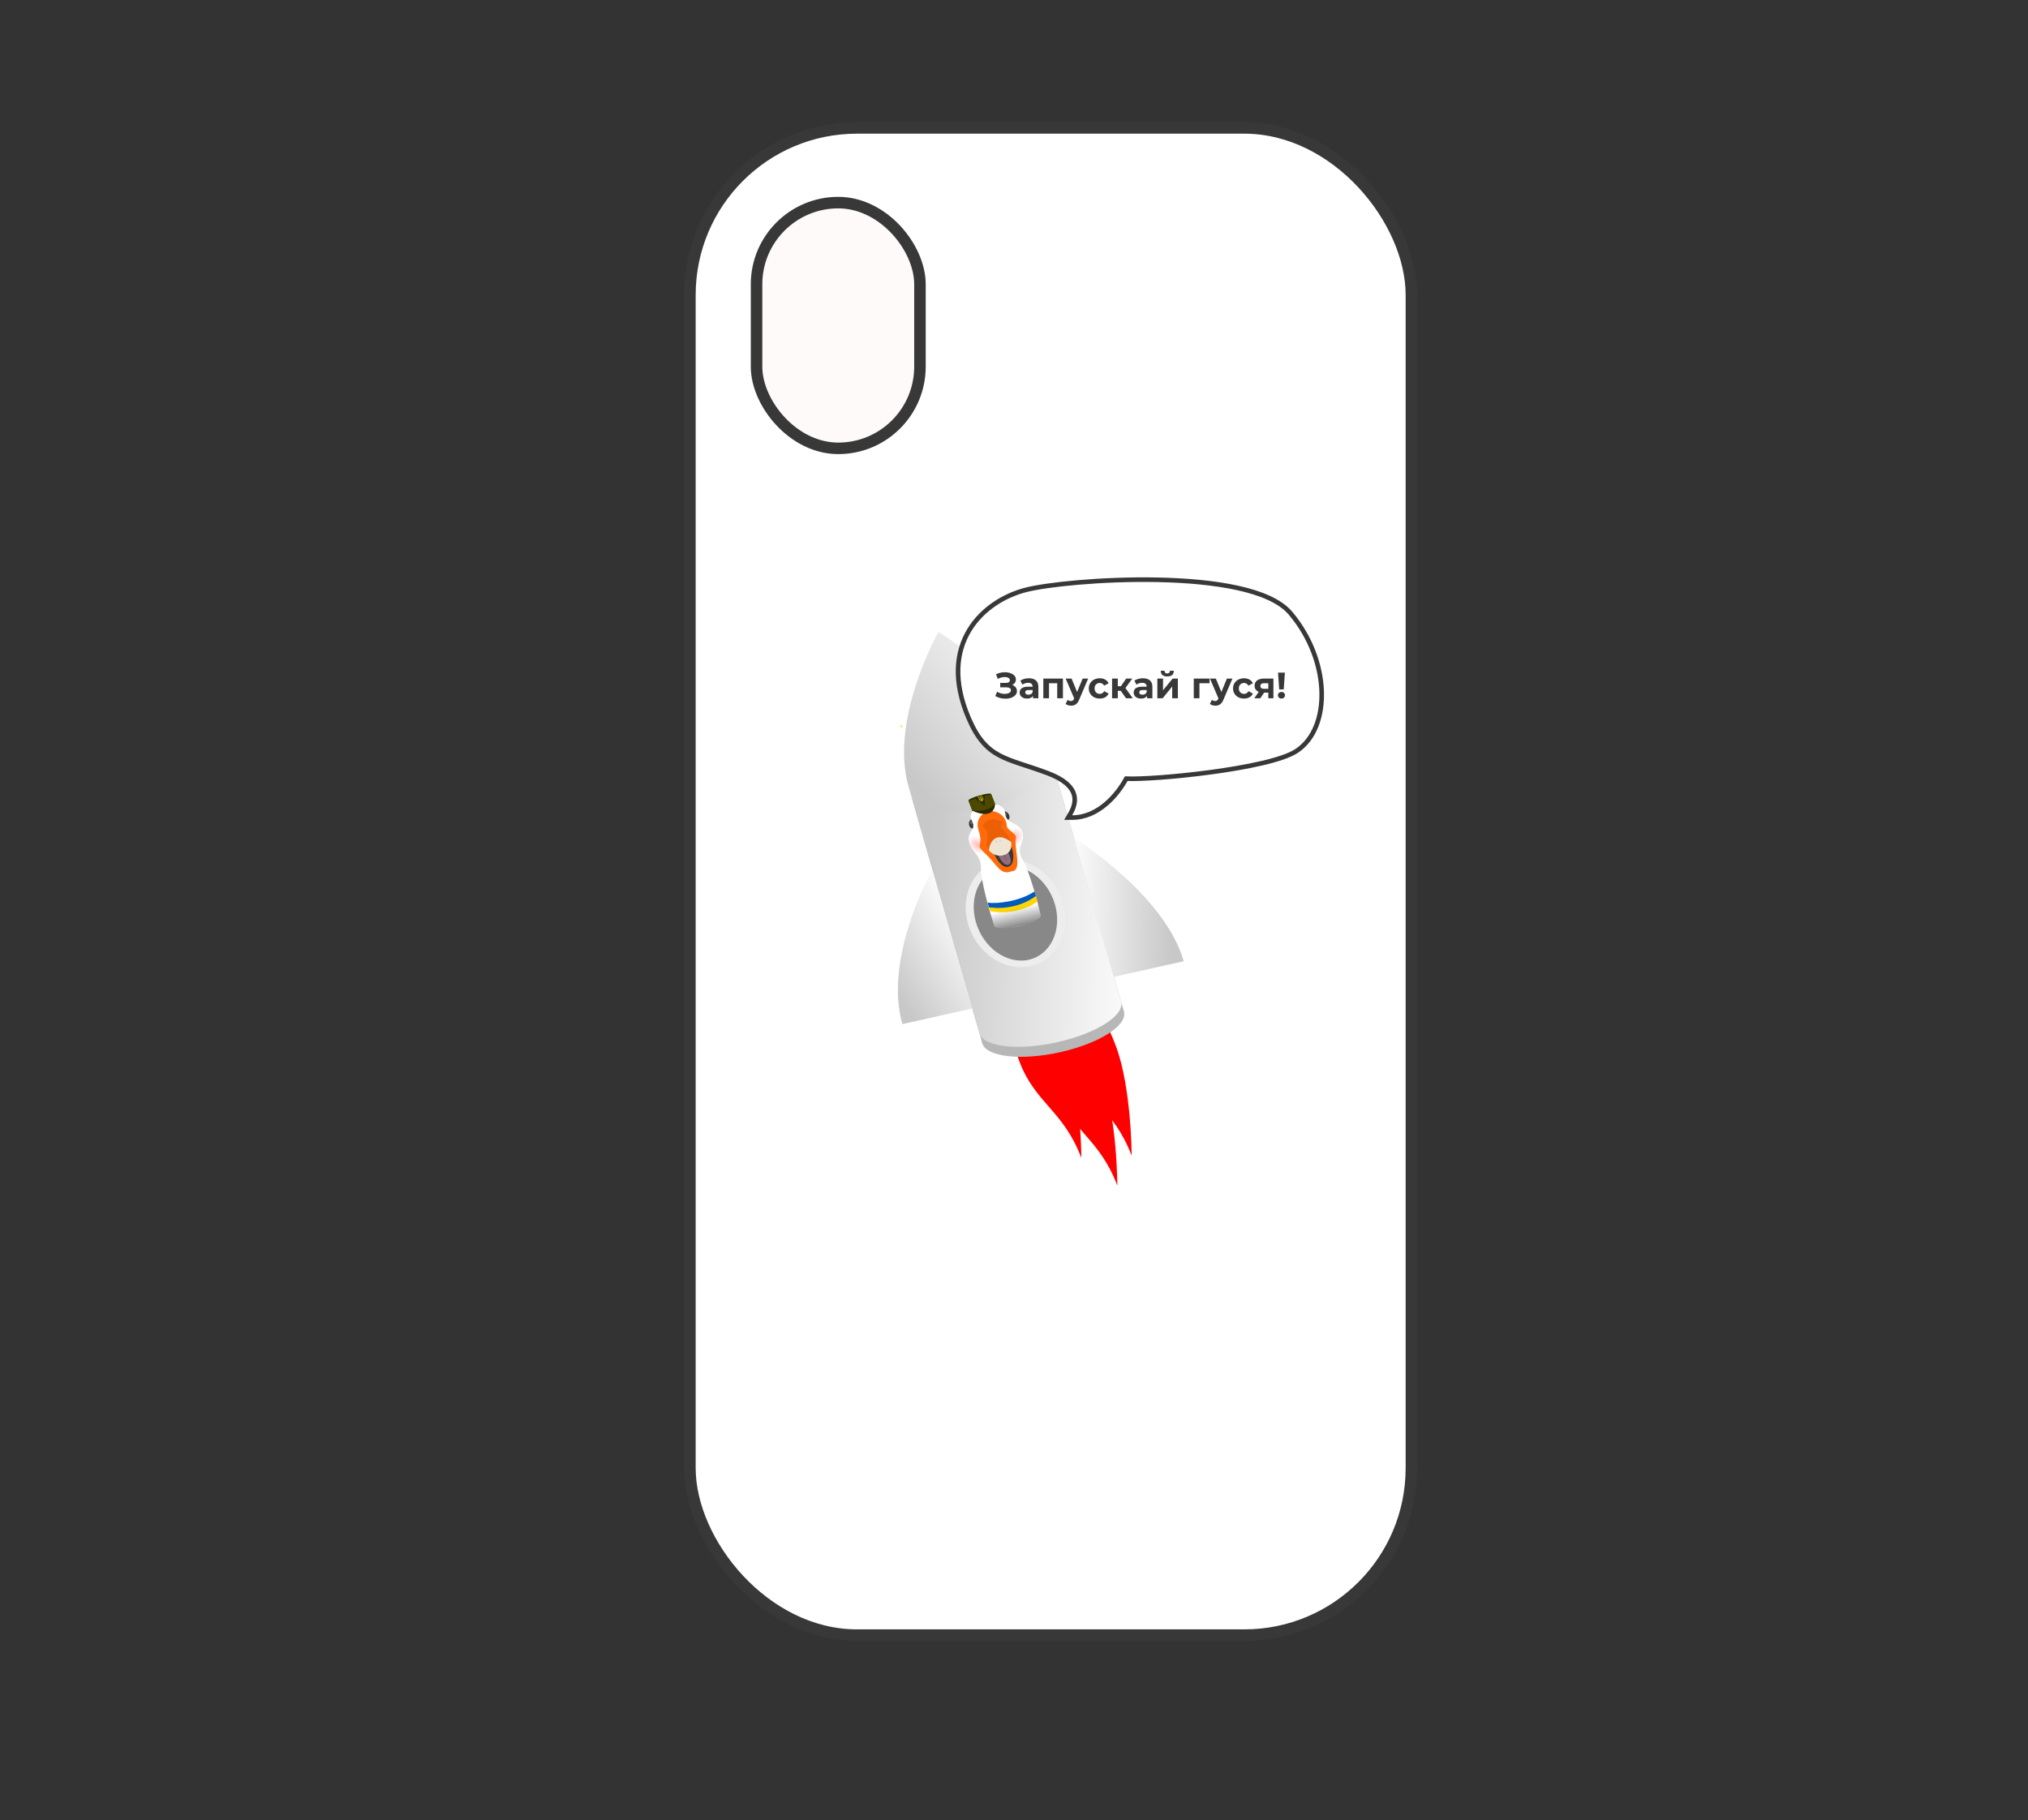 <svg width="166" height="149" viewBox="0 0 166 149" fill="none" xmlns="http://www.w3.org/2000/svg">
<rect x="0" y="0" width="166" height="149" fill="#333333" stroke="none"/>
<rect x="56.472" y="10.472" width="59.057" height="123.394" rx="13.676" fill="white" stroke="#383838" stroke-width="0.943"/>
<rect x="61.927" y="16.587" width="13.375" height="20.119" rx="6.688" fill="#FFFAFA" stroke="#383838" stroke-width="0.943"/>
<g clip-path="url(#clip0_20581_1868)">
<mask id="path-3-outside-1_20581_1868" maskUnits="userSpaceOnUse" x="76.364" y="63.573" width="9.165" height="12.844" fill="black">
<rect fill="white" x="76.364" y="63.573" width="9.165" height="12.844"/>
<path fill-rule="evenodd" clip-rule="evenodd" d="M80.643 65.802L80.338 65.02C80.338 65.02 80.21 65.108 80.113 65.13C80.013 65.152 79.849 65.126 79.849 65.126L79.832 65.934L79.084 65.379C79.084 65.379 78.928 65.463 78.817 65.494C78.725 65.52 78.573 65.534 78.573 65.534L78.871 66.335C79.305 66.378 80.266 66.332 80.643 65.802ZM84.216 73.474L80.13 74.387L80.535 75.801L84.621 74.887L84.216 73.474Z"/>
</mask>
<path fill-rule="evenodd" clip-rule="evenodd" d="M80.643 65.802L80.338 65.02C80.338 65.02 80.21 65.108 80.113 65.13C80.013 65.152 79.849 65.126 79.849 65.126L79.832 65.934L79.084 65.379C79.084 65.379 78.928 65.463 78.817 65.494C78.725 65.52 78.573 65.534 78.573 65.534L78.871 66.335C79.305 66.378 80.266 66.332 80.643 65.802ZM84.216 73.474L80.13 74.387L80.535 75.801L84.621 74.887L84.216 73.474Z" fill="#8C8C8C"/>
<path d="M80.338 65.02L80.692 64.905L80.509 64.435L80.106 64.715L80.338 65.02ZM80.643 65.802L80.96 66.023L81.069 65.869L80.998 65.687L80.643 65.802ZM80.113 65.13L80.217 65.49L80.113 65.13ZM79.849 65.126L79.892 64.761L79.477 64.694L79.468 65.099L79.849 65.126ZM79.832 65.934L79.611 66.223L80.197 66.659L80.212 65.961L79.832 65.934ZM79.084 65.379L79.305 65.089L79.101 64.937L78.886 65.053L79.084 65.379ZM78.817 65.494L78.94 65.85L78.94 65.85L78.817 65.494ZM78.573 65.534L78.517 65.167L78.054 65.21L78.216 65.644L78.573 65.534ZM78.871 66.335L78.514 66.445L78.601 66.678L78.852 66.703L78.871 66.335ZM80.13 74.387L80.026 74.027L79.66 74.109L79.764 74.469L80.13 74.387ZM84.216 73.474L84.582 73.392L84.478 73.031L84.112 73.113L84.216 73.474ZM80.535 75.801L80.169 75.882L80.273 76.243L80.639 76.161L80.535 75.801ZM84.621 74.887L84.725 75.248L85.091 75.166L84.987 74.805L84.621 74.887ZM79.983 65.135L80.289 65.917L80.998 65.687L80.692 64.905L79.983 65.135ZM80.217 65.49C80.321 65.467 80.416 65.417 80.466 65.389C80.495 65.372 80.519 65.357 80.537 65.346C80.546 65.34 80.553 65.335 80.559 65.331C80.561 65.33 80.564 65.328 80.565 65.327C80.566 65.326 80.567 65.326 80.568 65.325C80.568 65.325 80.568 65.325 80.569 65.325C80.569 65.325 80.569 65.325 80.569 65.325C80.569 65.325 80.569 65.324 80.569 65.324C80.569 65.324 80.569 65.324 80.569 65.324C80.569 65.324 80.569 65.324 80.338 65.02C80.106 64.715 80.106 64.715 80.106 64.715C80.106 64.715 80.106 64.715 80.106 64.715C80.106 64.715 80.106 64.715 80.106 64.715C80.106 64.715 80.106 64.715 80.106 64.715C80.106 64.715 80.107 64.715 80.107 64.715C80.107 64.715 80.107 64.715 80.107 64.715C80.107 64.715 80.106 64.715 80.105 64.716C80.103 64.717 80.1 64.719 80.095 64.722C80.086 64.728 80.073 64.736 80.058 64.745C80.02 64.766 80.002 64.771 80.01 64.769L80.217 65.49ZM79.849 65.126C79.805 65.49 79.805 65.49 79.805 65.49C79.805 65.49 79.805 65.49 79.805 65.49C79.805 65.49 79.805 65.49 79.805 65.49C79.805 65.49 79.806 65.49 79.806 65.49C79.806 65.49 79.806 65.49 79.807 65.49C79.808 65.49 79.809 65.491 79.81 65.491C79.812 65.491 79.815 65.492 79.818 65.492C79.825 65.493 79.835 65.494 79.846 65.496C79.868 65.499 79.899 65.502 79.935 65.505C79.995 65.509 80.109 65.514 80.217 65.49L80.01 64.769C80.017 64.768 79.999 64.771 79.952 64.768C79.934 64.766 79.917 64.764 79.906 64.763C79.9 64.762 79.896 64.762 79.893 64.761C79.892 64.761 79.891 64.761 79.891 64.761C79.891 64.761 79.891 64.761 79.891 64.761C79.891 64.761 79.891 64.761 79.892 64.761C79.892 64.761 79.892 64.761 79.892 64.761C79.892 64.761 79.892 64.761 79.892 64.761C79.892 64.761 79.892 64.761 79.892 64.761C79.892 64.761 79.892 64.761 79.849 65.126ZM80.212 65.961L80.229 65.152L79.468 65.099L79.451 65.907L80.212 65.961ZM78.863 65.668L79.611 66.223L80.053 65.645L79.305 65.089L78.863 65.668ZM78.94 65.85C79.027 65.825 79.116 65.785 79.173 65.759C79.204 65.744 79.23 65.731 79.249 65.721C79.259 65.716 79.267 65.712 79.272 65.709C79.275 65.708 79.277 65.706 79.279 65.706C79.28 65.705 79.281 65.705 79.281 65.704C79.281 65.704 79.282 65.704 79.282 65.704C79.282 65.704 79.282 65.704 79.282 65.704C79.282 65.704 79.282 65.704 79.282 65.704C79.282 65.704 79.282 65.704 79.282 65.704C79.282 65.704 79.282 65.704 79.084 65.379C78.886 65.053 78.886 65.053 78.887 65.053C78.887 65.053 78.887 65.053 78.887 65.053C78.887 65.053 78.887 65.053 78.887 65.053C78.887 65.053 78.887 65.053 78.887 65.053C78.887 65.053 78.887 65.053 78.887 65.053C78.887 65.053 78.886 65.053 78.886 65.053C78.885 65.054 78.884 65.054 78.883 65.055C78.879 65.057 78.874 65.06 78.867 65.063C78.853 65.07 78.834 65.08 78.812 65.091C78.762 65.114 78.718 65.132 78.694 65.139L78.94 65.85ZM78.573 65.534C78.629 65.902 78.629 65.902 78.629 65.902C78.629 65.902 78.629 65.902 78.629 65.902C78.629 65.902 78.629 65.902 78.629 65.902C78.629 65.902 78.629 65.902 78.629 65.902C78.63 65.902 78.63 65.902 78.63 65.902C78.631 65.902 78.631 65.902 78.632 65.902C78.634 65.902 78.636 65.902 78.639 65.901C78.644 65.901 78.651 65.9 78.661 65.899C78.679 65.897 78.704 65.894 78.733 65.89C78.785 65.883 78.868 65.87 78.94 65.85L78.694 65.139C78.674 65.144 78.634 65.152 78.588 65.158C78.567 65.161 78.549 65.163 78.535 65.165C78.529 65.165 78.524 65.166 78.52 65.166C78.519 65.166 78.518 65.166 78.517 65.166C78.517 65.167 78.516 65.167 78.516 65.167C78.516 65.167 78.516 65.167 78.516 65.167C78.516 65.167 78.516 65.167 78.516 65.167C78.516 65.167 78.516 65.167 78.517 65.167C78.517 65.167 78.517 65.167 78.517 65.167C78.517 65.167 78.517 65.167 78.573 65.534ZM79.228 66.226L78.93 65.425L78.216 65.644L78.514 66.445L79.228 66.226ZM80.327 65.581C80.213 65.741 79.985 65.857 79.679 65.922C79.381 65.985 79.073 65.986 78.89 65.968L78.852 66.703C79.102 66.728 79.492 66.727 79.878 66.645C80.255 66.565 80.696 66.393 80.96 66.023L80.327 65.581ZM80.233 74.748L84.319 73.834L84.112 73.113L80.026 74.027L80.233 74.748ZM80.901 75.719L80.496 74.305L79.764 74.469L80.169 75.882L80.901 75.719ZM84.518 74.527L80.432 75.44L80.639 76.161L84.725 75.248L84.518 74.527ZM83.85 73.556L84.255 74.969L84.987 74.805L84.582 73.392L83.85 73.556Z" fill="#383838" mask="url(#path-3-outside-1_20581_1868)"/>
<ellipse cx="3.974" cy="4.495" rx="3.974" ry="4.495" transform="matrix(0.976 -0.218 0.276 0.961 78 71.32)" fill="white"/>
<ellipse cx="3.316" cy="3.954" rx="3.316" ry="3.954" transform="matrix(0.976 -0.218 0.276 0.961 78.79 71.696)" fill="white"/>
<ellipse cx="0.254" cy="0.4" rx="0.254" ry="0.4" transform="matrix(1.057 -0.075 0.085 0.933 79.281 67.101)" fill="white"/>
<ellipse cx="0.254" cy="0.4" rx="0.254" ry="0.4" transform="matrix(-0.974 0.37 0.419 0.859 82.417 66.346)" fill="white"/>
<path fill-rule="evenodd" clip-rule="evenodd" d="M80.627 65.865C80.111 65.984 79.171 66.405 79.536 67.138C79.781 67.63 79.643 67.847 79.494 68.082C79.365 68.286 79.228 68.502 79.322 68.92C79.408 69.3 79.598 69.538 79.788 69.774C80.049 70.1 80.309 70.424 80.297 71.117C80.281 72.074 81.003 74.645 81.377 75.799L83.3 75.369L83.3 75.368L85.198 74.953C84.917 73.778 84.227 71.227 83.705 70.387C83.337 69.796 83.472 69.431 83.606 69.068C83.71 68.787 83.814 68.507 83.684 68.122C83.545 67.711 83.246 67.56 82.958 67.414C82.629 67.248 82.314 67.089 82.27 66.556C82.204 65.758 81.151 65.773 80.632 65.881L80.627 65.865Z" fill="white"/>
<ellipse cx="0.615" cy="0.867" rx="0.615" ry="0.867" transform="matrix(-0.82 0.593 0.672 0.724 79.92 68.181)" fill="white"/>
<ellipse cx="0.615" cy="0.866" rx="0.615" ry="0.866" transform="matrix(-1.004 -0.302 -0.342 0.886 83.975 67.963)" fill="white"/>
<path d="M84.676 72.981C83.451 73.807 81.597 74.012 80.838 73.899L80.958 74.295C82.702 74.653 84.23 73.823 84.795 73.374L84.676 72.981Z" fill="white"/>
<path d="M84.795 73.361C83.345 74.408 81.714 74.395 80.953 74.289L81.055 74.598C82.806 74.939 84.359 74.255 84.913 73.8L84.795 73.361Z" fill="white"/>
<ellipse opacity="0.2" cx="0.114" cy="0.179" rx="0.114" ry="0.179" transform="matrix(1.044 0.164 -0.186 0.921 82.204 66.483)" fill="white"/>
<ellipse opacity="0.2" cx="0.114" cy="0.179" rx="0.114" ry="0.179" transform="matrix(1.044 0.164 -0.186 0.921 79.443 67.127)" fill="white"/>
<path d="M80.093 67.959C79.71 66.822 80.905 66.357 80.904 66.372C82.243 66.394 82.409 67.409 82.406 67.566C82.397 67.996 83.259 68.186 83.149 68.656C83.04 69.126 83.289 70.002 83.274 70.653C83.265 71.053 83.13 71.228 83.017 71.289C83.05 71.282 83.037 71.287 83.005 71.296C82.975 71.31 82.948 71.317 82.925 71.317C82.954 71.309 82.984 71.302 83.005 71.296C83.009 71.294 83.013 71.292 83.017 71.289C82.974 71.298 82.852 71.327 82.588 71.391C81.844 71.572 81.554 70.715 80.63 69.866C79.706 69.016 80.572 69.379 80.093 67.959Z" fill="white"/>
<path d="M82.472 70.97C81.86 71.055 81.337 69.924 81.152 69.348C81.499 69.196 82.269 68.921 82.564 69.039C82.933 69.186 83.236 70.864 82.472 70.97Z" fill="white"/>
<path d="M82.549 70.795C82.955 70.657 82.595 69.876 82.365 69.503L81.551 69.681C81.715 70.11 82.143 70.933 82.549 70.795Z" fill="white"/>
<path d="M82.422 70.515C82.493 70.442 82.141 69.668 81.957 69.291L81.783 69.347C81.966 69.767 82.351 70.589 82.422 70.515Z" fill="white"/>
<path d="M80.781 68.956C80.971 68.108 80.617 67.738 80.416 67.66C80.838 66.789 81.683 67.058 82.053 67.301C81.785 68.148 81.973 67.476 82.605 68.556C83.11 69.42 82.511 69.883 82.148 70.006C81.613 70.009 80.59 69.804 80.781 68.956Z" fill="white"/>
<path d="M82.765 68.928C81.484 67.989 81.014 68.985 80.938 69.6C81.091 69.812 81.551 70.19 82.174 70.004C82.797 69.819 82.828 69.21 82.765 68.928Z" fill="white"/>
<path d="M81.655 69.018C81.617 68.922 81.529 68.749 81.479 68.823C81.43 68.896 81.576 68.983 81.655 69.018Z" fill="white"/>
<path d="M81.865 68.972C81.831 68.875 81.784 68.69 81.873 68.723C81.963 68.755 81.905 68.902 81.865 68.972Z" fill="white"/>
<path d="M81.125 65L81.446 65.82C81.05 66.375 80.042 66.424 79.588 66.379L79.275 65.54L81.125 65Z" fill="white"/>
<path d="M81.445 65.82C81.453 66.299 81.068 67.043 79.588 66.373L81.445 65.82Z" fill="white"/>
<ellipse cx="0.92" cy="0.159" rx="0.92" ry="0.159" transform="matrix(1.009 -0.289 0.327 0.89 79.222 65.394)" fill="white"/>
<path d="M73.648 59.379C73.652 59.379 73.655 59.38 73.658 59.38C73.682 59.386 73.7 59.396 73.713 59.415C73.719 59.423 73.723 59.432 73.728 59.44C73.733 59.447 73.737 59.454 73.742 59.462C73.743 59.464 73.743 59.465 73.74 59.466C73.735 59.468 73.732 59.472 73.731 59.477C73.731 59.482 73.734 59.486 73.738 59.488C73.743 59.491 73.748 59.491 73.752 59.489C73.755 59.488 73.756 59.487 73.756 59.484C73.76 59.466 73.758 59.448 73.753 59.43C73.748 59.415 73.741 59.401 73.734 59.387C73.73 59.379 73.726 59.371 73.722 59.363C73.719 59.358 73.717 59.353 73.717 59.348C73.716 59.343 73.716 59.337 73.718 59.331C73.724 59.334 73.729 59.337 73.732 59.342C73.735 59.346 73.738 59.351 73.74 59.356C73.743 59.361 73.744 59.366 73.746 59.371C73.752 59.384 73.757 59.398 73.763 59.411C73.773 59.432 73.788 59.451 73.809 59.465C73.812 59.467 73.814 59.467 73.817 59.465C73.824 59.462 73.828 59.455 73.825 59.448C73.822 59.443 73.814 59.439 73.806 59.442C73.804 59.443 73.803 59.442 73.803 59.44C73.799 59.429 73.796 59.418 73.793 59.407C73.789 59.395 73.784 59.383 73.785 59.37C73.786 59.353 73.792 59.34 73.803 59.325C73.804 59.325 73.805 59.324 73.806 59.322C73.806 59.323 73.807 59.324 73.807 59.325C73.832 59.38 73.855 59.432 73.879 59.486C73.881 59.489 73.881 59.489 73.878 59.491C73.865 59.495 73.852 59.5 73.84 59.504C73.838 59.505 73.837 59.506 73.837 59.508C73.84 59.524 73.837 59.54 73.828 59.554C73.826 59.557 73.825 59.56 73.823 59.564C73.812 59.559 73.8 59.557 73.79 59.551C73.782 59.546 73.775 59.54 73.769 59.532C73.768 59.531 73.767 59.53 73.765 59.531C73.752 59.536 73.74 59.54 73.727 59.545C73.725 59.546 73.723 59.546 73.722 59.543C73.698 59.489 73.674 59.436 73.65 59.381C73.649 59.381 73.649 59.38 73.648 59.379ZM73.673 59.399C73.673 59.399 73.673 59.399 73.672 59.4C73.673 59.401 73.673 59.401 73.674 59.402C73.686 59.429 73.696 59.453 73.708 59.479C73.71 59.484 73.71 59.484 73.715 59.482C73.717 59.481 73.718 59.48 73.718 59.479C73.717 59.473 73.719 59.467 73.723 59.463C73.725 59.461 73.725 59.46 73.724 59.458C73.718 59.449 73.712 59.439 73.707 59.43C73.701 59.42 73.695 59.413 73.685 59.407C73.681 59.404 73.677 59.401 73.673 59.399ZM73.804 59.352C73.804 59.352 73.803 59.352 73.803 59.352C73.803 59.354 73.802 59.355 73.802 59.357C73.8 59.367 73.797 59.376 73.8 59.386C73.804 59.4 73.808 59.413 73.812 59.426C73.813 59.428 73.814 59.429 73.816 59.429C73.823 59.43 73.828 59.433 73.832 59.437C73.834 59.439 73.836 59.439 73.84 59.437C73.843 59.436 73.841 59.434 73.84 59.433C73.828 59.406 73.817 59.382 73.805 59.355C73.805 59.354 73.805 59.353 73.804 59.352ZM73.755 59.501C73.754 59.502 73.753 59.502 73.752 59.502C73.741 59.503 73.732 59.502 73.724 59.494C73.723 59.493 73.722 59.492 73.721 59.493C73.72 59.493 73.719 59.494 73.718 59.494C73.716 59.495 73.716 59.496 73.716 59.497C73.721 59.508 73.726 59.518 73.731 59.529C73.731 59.529 73.733 59.53 73.734 59.53C73.742 59.527 73.751 59.524 73.759 59.521C73.76 59.52 73.761 59.519 73.761 59.518C73.759 59.513 73.757 59.507 73.755 59.501ZM73.823 59.477C73.826 59.482 73.829 59.487 73.832 59.493C73.833 59.494 73.835 59.494 73.836 59.493C73.844 59.49 73.852 59.487 73.86 59.485C73.862 59.484 73.863 59.483 73.862 59.48C73.857 59.471 73.853 59.462 73.849 59.452C73.847 59.448 73.847 59.448 73.842 59.449C73.841 59.45 73.839 59.45 73.84 59.452C73.841 59.462 73.836 59.468 73.828 59.474C73.826 59.475 73.824 59.476 73.823 59.477ZM73.772 59.449C73.772 59.462 73.772 59.474 73.77 59.486C73.776 59.487 73.782 59.489 73.788 59.489C73.789 59.49 73.79 59.489 73.791 59.488C73.794 59.484 73.797 59.48 73.8 59.477C73.801 59.476 73.801 59.475 73.799 59.474C73.79 59.467 73.781 59.459 73.774 59.451C73.773 59.451 73.772 59.45 73.772 59.449ZM73.782 59.525C73.785 59.533 73.8 59.544 73.806 59.544C73.806 59.544 73.806 59.544 73.806 59.544C73.803 59.537 73.8 59.529 73.796 59.522C73.796 59.522 73.795 59.521 73.794 59.521C73.79 59.522 73.786 59.524 73.782 59.525ZM73.819 59.54C73.825 59.534 73.826 59.516 73.822 59.511C73.819 59.512 73.815 59.513 73.811 59.514C73.809 59.515 73.809 59.516 73.81 59.518C73.812 59.524 73.815 59.53 73.818 59.536C73.818 59.537 73.819 59.538 73.819 59.54ZM73.782 59.512C73.785 59.511 73.787 59.511 73.789 59.51C73.789 59.51 73.79 59.508 73.79 59.508C73.786 59.502 73.779 59.498 73.772 59.499C73.77 59.499 73.77 59.5 73.77 59.501C73.771 59.505 73.772 59.509 73.773 59.513C73.774 59.515 73.775 59.515 73.777 59.514C73.778 59.514 73.781 59.513 73.782 59.512ZM73.812 59.502C73.814 59.501 73.815 59.5 73.817 59.5C73.819 59.499 73.82 59.498 73.819 59.496C73.817 59.493 73.815 59.49 73.812 59.486C73.811 59.485 73.81 59.485 73.809 59.486C73.803 59.49 73.8 59.497 73.803 59.503C73.803 59.503 73.805 59.504 73.805 59.504C73.808 59.503 73.81 59.502 73.812 59.502Z" fill="white"/>
<path d="M81.125 65L81.446 65.82C81.05 66.375 80.042 66.424 79.588 66.379L79.275 65.54C79.275 65.54 79.434 65.525 79.531 65.498C79.648 65.465 79.812 65.376 79.812 65.376L80.595 65.959L80.612 65.111C80.612 65.111 80.785 65.139 80.89 65.116C80.992 65.093 81.125 65 81.125 65Z" fill="white"/>
<ellipse cx="1.883" cy="0.5" rx="1.883" ry="0.5" transform="matrix(1.014 -0.227 0.264 0.92 81.245 75.341)" fill="white"/>
<rect width="4.223" height="1.61" transform="matrix(1.014 -0.227 0.264 0.92 80.907 74.819)" fill="white"/>
<path d="M86.389 89.169C85.095 85.735 85.733 84.938 86.773 84.633C87.815 84.327 88.865 84.629 90.159 88.062C91.453 91.495 91.458 97.066 91.458 97.066C89.989 93.166 87.683 92.602 86.389 89.169Z" fill="#FF0000"/>
<path d="M87.56 86.72C86.266 83.287 86.903 82.49 87.944 82.185C88.985 81.879 90.036 82.18 91.33 85.614C92.624 89.047 92.629 94.617 92.629 94.617C91.16 90.718 88.854 90.154 87.56 86.72Z" fill="#FF0000"/>
<path d="M83.443 86.902C82.149 83.469 82.786 82.672 83.827 82.366C84.868 82.061 85.919 82.362 87.213 85.795C88.507 89.229 88.512 94.799 88.512 94.799C87.043 90.9 84.737 90.335 83.443 86.902Z" fill="#FF0000"/>
<rect width="11.878" height="20.907" transform="matrix(0.976 -0.218 0.276 0.961 74.642 65.335)" fill="#B7B7B7"/>
<ellipse cx="5.939" cy="2.108" rx="5.939" ry="2.108" transform="matrix(0.976 -0.218 0.276 0.961 79.82 83.385)" fill="#B7B7B7"/>
<path fill-rule="evenodd" clip-rule="evenodd" d="M85.999 61.925L74.407 64.517L80.174 84.613L80.175 84.612C80.524 85.715 83.364 86.034 86.546 85.322C89.747 84.607 92.082 83.12 91.761 82.001C91.758 81.991 91.755 81.981 91.752 81.972L85.999 61.925Z" fill="url(#paint0_linear_20581_1868)"/>
<path d="M74.366 64.377C75.511 68.367 87.119 65.772 85.974 61.782C84.408 56.326 76.817 51.739 76.817 51.739C76.817 51.739 72.789 58.881 74.366 64.377Z" fill="url(#paint1_linear_20581_1868)"/>
<path d="M73.863 83.843L79.574 82.566L76.314 71.204C76.314 71.204 72.285 78.346 73.863 83.843Z" fill="url(#paint2_linear_20581_1868)"/>
<path d="M96.893 78.693L91.182 79.97L87.921 68.609C87.921 68.609 95.316 73.197 96.893 78.693Z" fill="url(#paint3_linear_20581_1868)"/>
<ellipse cx="3.974" cy="4.495" rx="3.974" ry="4.495" transform="matrix(0.976 -0.218 0.276 0.961 78 71.32)" fill="#EDEDED"/>
<ellipse cx="3.316" cy="3.954" rx="3.316" ry="3.954" transform="matrix(0.976 -0.218 0.276 0.961 78.79 71.696)" fill="#888888"/>
<ellipse cx="0.254" cy="0.4" rx="0.254" ry="0.4" transform="matrix(1.057 -0.075 0.085 0.933 79.281 67.101)" fill="#383838"/>
<ellipse cx="0.254" cy="0.4" rx="0.254" ry="0.4" transform="matrix(-0.974 0.37 0.419 0.859 82.417 66.346)" fill="#383838"/>
<path fill-rule="evenodd" clip-rule="evenodd" d="M80.627 65.865C80.111 65.984 79.171 66.405 79.536 67.138C79.781 67.63 79.643 67.847 79.494 68.082C79.365 68.286 79.228 68.502 79.322 68.92C79.408 69.3 79.598 69.538 79.788 69.774C80.049 70.1 80.309 70.424 80.297 71.117C80.281 72.074 81.003 74.645 81.377 75.799L83.3 75.369L83.3 75.368L85.198 74.953C84.917 73.778 84.227 71.227 83.705 70.387C83.337 69.796 83.472 69.431 83.606 69.068C83.71 68.787 83.814 68.507 83.684 68.122C83.545 67.711 83.246 67.56 82.958 67.414C82.629 67.248 82.314 67.089 82.27 66.556C82.204 65.758 81.151 65.773 80.632 65.881L80.627 65.865Z" fill="white"/>
<ellipse cx="0.615" cy="0.867" rx="0.615" ry="0.867" transform="matrix(-0.82 0.593 0.672 0.724 79.92 68.181)" fill="url(#paint4_radial_20581_1868)"/>
<ellipse cx="0.615" cy="0.866" rx="0.615" ry="0.866" transform="matrix(-1.004 -0.302 -0.342 0.886 83.975 67.963)" fill="url(#paint5_radial_20581_1868)"/>
<path d="M84.676 72.981C83.451 73.807 81.597 74.012 80.838 73.899L80.958 74.295C82.702 74.653 84.23 73.823 84.795 73.374L84.676 72.981Z" fill="#005BBB"/>
<path d="M84.795 73.361C83.345 74.408 81.714 74.395 80.953 74.289L81.055 74.598C82.806 74.939 84.359 74.255 84.913 73.8L84.795 73.361Z" fill="#FFD500"/>
<ellipse opacity="0.2" cx="0.114" cy="0.179" rx="0.114" ry="0.179" transform="matrix(1.044 0.164 -0.186 0.921 82.204 66.483)" fill="white"/>
<ellipse opacity="0.2" cx="0.114" cy="0.179" rx="0.114" ry="0.179" transform="matrix(1.044 0.164 -0.186 0.921 79.443 67.127)" fill="white"/>
<path d="M80.093 67.959C79.71 66.822 80.905 66.357 80.904 66.372C82.243 66.394 82.409 67.409 82.406 67.566C82.397 67.996 83.259 68.186 83.149 68.656C83.04 69.126 83.289 70.002 83.274 70.653C83.265 71.053 83.13 71.228 83.017 71.289C83.05 71.282 83.037 71.287 83.005 71.296C82.975 71.31 82.948 71.317 82.925 71.317C82.954 71.309 82.984 71.302 83.005 71.296C83.009 71.294 83.013 71.292 83.017 71.289C82.974 71.298 82.852 71.327 82.588 71.391C81.844 71.572 81.554 70.715 80.63 69.866C79.706 69.016 80.572 69.379 80.093 67.959Z" fill="#FF6B0A"/>
<path d="M82.472 70.97C81.86 71.055 81.337 69.924 81.152 69.348C81.499 69.196 82.269 68.921 82.564 69.039C82.933 69.186 83.236 70.864 82.472 70.97Z" fill="#383838"/>
<path d="M82.549 70.795C82.955 70.657 82.595 69.876 82.365 69.503L81.551 69.681C81.715 70.11 82.143 70.933 82.549 70.795Z" fill="#956C7C"/>
<path d="M82.422 70.515C82.493 70.442 82.141 69.668 81.957 69.291L81.783 69.347C81.966 69.767 82.351 70.589 82.422 70.515Z" fill="#86616F"/>
<path d="M80.781 68.956C80.971 68.108 80.617 67.738 80.416 67.66C80.838 66.789 81.683 67.058 82.053 67.301C81.785 68.148 81.973 67.476 82.605 68.556C83.11 69.42 82.511 69.883 82.148 70.006C81.613 70.009 80.59 69.804 80.781 68.956Z" fill="#EB6005"/>
<path d="M82.765 68.928C81.484 67.989 81.014 68.985 80.938 69.6C81.091 69.812 81.551 70.19 82.174 70.004C82.797 69.819 82.828 69.21 82.765 68.928Z" fill="#EFE5D5"/>
<path d="M81.655 69.018C81.617 68.922 81.529 68.749 81.479 68.823C81.43 68.896 81.576 68.983 81.655 69.018Z" fill="#DACAB0"/>
<path d="M81.865 68.972C81.831 68.875 81.784 68.69 81.873 68.723C81.963 68.755 81.905 68.902 81.865 68.972Z" fill="#DACAB0"/>
<path d="M81.125 65L81.446 65.82C81.05 66.375 80.042 66.424 79.588 66.379L79.275 65.54L81.125 65Z" fill="#2B2900"/>
<path d="M81.445 65.82C81.453 66.299 81.068 67.043 79.588 66.373L81.445 65.82Z" fill="#2B2900"/>
<ellipse cx="0.92" cy="0.159" rx="0.92" ry="0.159" transform="matrix(1.009 -0.289 0.327 0.89 79.222 65.394)" fill="#2B2900"/>
<path d="M73.648 59.379C73.652 59.379 73.655 59.38 73.658 59.38C73.682 59.386 73.7 59.396 73.713 59.415C73.719 59.423 73.723 59.432 73.728 59.44C73.733 59.447 73.737 59.454 73.742 59.462C73.743 59.464 73.743 59.465 73.74 59.466C73.735 59.468 73.732 59.472 73.731 59.477C73.731 59.482 73.734 59.486 73.738 59.488C73.743 59.491 73.748 59.491 73.752 59.489C73.755 59.488 73.756 59.487 73.756 59.484C73.76 59.466 73.758 59.448 73.753 59.43C73.748 59.415 73.741 59.401 73.734 59.387C73.73 59.379 73.726 59.371 73.722 59.363C73.719 59.358 73.717 59.353 73.717 59.348C73.716 59.343 73.716 59.337 73.718 59.331C73.724 59.334 73.729 59.337 73.732 59.342C73.735 59.346 73.738 59.351 73.74 59.356C73.743 59.361 73.744 59.366 73.746 59.371C73.752 59.384 73.757 59.398 73.763 59.411C73.773 59.432 73.788 59.451 73.809 59.465C73.812 59.467 73.814 59.467 73.817 59.465C73.824 59.462 73.828 59.455 73.825 59.448C73.822 59.443 73.814 59.439 73.806 59.442C73.804 59.443 73.803 59.442 73.803 59.44C73.799 59.429 73.796 59.418 73.793 59.407C73.789 59.395 73.784 59.383 73.785 59.37C73.786 59.353 73.792 59.34 73.803 59.325C73.804 59.325 73.805 59.324 73.806 59.322C73.806 59.323 73.807 59.324 73.807 59.325C73.832 59.38 73.855 59.432 73.879 59.486C73.881 59.489 73.881 59.489 73.878 59.491C73.865 59.495 73.852 59.5 73.84 59.504C73.838 59.505 73.837 59.506 73.837 59.508C73.84 59.524 73.837 59.54 73.828 59.554C73.826 59.557 73.825 59.56 73.823 59.564C73.812 59.559 73.8 59.557 73.79 59.551C73.782 59.546 73.775 59.54 73.769 59.532C73.768 59.531 73.767 59.53 73.765 59.531C73.752 59.536 73.74 59.54 73.727 59.545C73.725 59.546 73.723 59.546 73.722 59.543C73.698 59.489 73.674 59.436 73.65 59.381C73.649 59.381 73.649 59.38 73.648 59.379ZM73.673 59.399C73.673 59.399 73.673 59.399 73.672 59.4C73.673 59.401 73.673 59.401 73.674 59.402C73.686 59.429 73.696 59.453 73.708 59.479C73.71 59.484 73.71 59.484 73.715 59.482C73.717 59.481 73.718 59.48 73.718 59.479C73.717 59.473 73.719 59.467 73.723 59.463C73.725 59.461 73.725 59.46 73.724 59.458C73.718 59.449 73.712 59.439 73.707 59.43C73.701 59.42 73.695 59.413 73.685 59.407C73.681 59.404 73.677 59.401 73.673 59.399ZM73.804 59.352C73.804 59.352 73.803 59.352 73.803 59.352C73.803 59.354 73.802 59.355 73.802 59.357C73.8 59.367 73.797 59.376 73.8 59.386C73.804 59.4 73.808 59.413 73.812 59.426C73.813 59.428 73.814 59.429 73.816 59.429C73.823 59.43 73.828 59.433 73.832 59.437C73.834 59.439 73.836 59.439 73.84 59.437C73.843 59.436 73.841 59.434 73.84 59.433C73.828 59.406 73.817 59.382 73.805 59.355C73.805 59.354 73.805 59.353 73.804 59.352ZM73.755 59.501C73.754 59.502 73.753 59.502 73.752 59.502C73.741 59.503 73.732 59.502 73.724 59.494C73.723 59.493 73.722 59.492 73.721 59.493C73.72 59.493 73.719 59.494 73.718 59.494C73.716 59.495 73.716 59.496 73.716 59.497C73.721 59.508 73.726 59.518 73.731 59.529C73.731 59.529 73.733 59.53 73.734 59.53C73.742 59.527 73.751 59.524 73.759 59.521C73.76 59.52 73.761 59.519 73.761 59.518C73.759 59.513 73.757 59.507 73.755 59.501ZM73.823 59.477C73.826 59.482 73.829 59.487 73.832 59.493C73.833 59.494 73.835 59.494 73.836 59.493C73.844 59.49 73.852 59.487 73.86 59.485C73.862 59.484 73.863 59.483 73.862 59.48C73.857 59.471 73.853 59.462 73.849 59.452C73.847 59.448 73.847 59.448 73.842 59.449C73.841 59.45 73.839 59.45 73.84 59.452C73.841 59.462 73.836 59.468 73.828 59.474C73.826 59.475 73.824 59.476 73.823 59.477ZM73.772 59.449C73.772 59.462 73.772 59.474 73.77 59.486C73.776 59.487 73.782 59.489 73.788 59.489C73.789 59.49 73.79 59.489 73.791 59.488C73.794 59.484 73.797 59.48 73.8 59.477C73.801 59.476 73.801 59.475 73.799 59.474C73.79 59.467 73.781 59.459 73.774 59.451C73.773 59.451 73.772 59.45 73.772 59.449ZM73.782 59.525C73.785 59.533 73.8 59.544 73.806 59.544C73.806 59.544 73.806 59.544 73.806 59.544C73.803 59.537 73.8 59.529 73.796 59.522C73.796 59.522 73.795 59.521 73.794 59.521C73.79 59.522 73.786 59.524 73.782 59.525ZM73.819 59.54C73.825 59.534 73.826 59.516 73.822 59.511C73.819 59.512 73.815 59.513 73.811 59.514C73.809 59.515 73.809 59.516 73.81 59.518C73.812 59.524 73.815 59.53 73.818 59.536C73.818 59.537 73.819 59.538 73.819 59.54ZM73.782 59.512C73.785 59.511 73.787 59.511 73.789 59.51C73.789 59.51 73.79 59.508 73.79 59.508C73.786 59.502 73.779 59.498 73.772 59.499C73.77 59.499 73.77 59.5 73.77 59.501C73.771 59.505 73.772 59.509 73.773 59.513C73.774 59.515 73.775 59.515 73.777 59.514C73.778 59.514 73.781 59.513 73.782 59.512ZM73.812 59.502C73.814 59.501 73.815 59.5 73.817 59.5C73.819 59.499 73.82 59.498 73.819 59.496C73.817 59.493 73.815 59.49 73.812 59.486C73.811 59.485 73.81 59.485 73.809 59.486C73.803 59.49 73.8 59.497 73.803 59.503C73.803 59.503 73.805 59.504 73.805 59.504C73.808 59.503 73.81 59.502 73.812 59.502Z" fill="#FFD500"/>
<path d="M81.125 65L81.446 65.82C81.05 66.375 80.042 66.424 79.588 66.379L79.275 65.54C79.275 65.54 79.434 65.525 79.531 65.498C79.648 65.465 79.812 65.376 79.812 65.376L80.595 65.959L80.612 65.111C80.612 65.111 80.785 65.139 80.89 65.116C80.992 65.093 81.125 65 81.125 65Z" fill="#4B4800"/>
<ellipse cx="1.883" cy="0.5" rx="1.883" ry="0.5" transform="matrix(1.014 -0.227 0.264 0.92 81.245 75.341)" fill="white"/>
<rect width="4.223" height="1.61" transform="matrix(1.014 -0.227 0.264 0.92 80.907 74.819)" fill="url(#paint6_linear_20581_1868)"/>
<path d="M80.322 65.065C80.275 65.189 80.349 65.314 80.352 65.32L80.358 65.33L80.369 65.326C80.372 65.326 80.392 65.321 80.402 65.35C80.412 65.376 80.387 65.392 80.376 65.398C80.362 65.39 80.308 65.352 80.236 65.204C80.232 65.197 80.229 65.189 80.225 65.182C80.225 65.182 80.203 65.128 80.195 65.104L80.159 65.073L80.159 65.119C80.171 65.141 80.198 65.193 80.198 65.193C80.202 65.2 80.205 65.208 80.209 65.215C80.275 65.365 80.269 65.432 80.266 65.448C80.254 65.453 80.226 65.46 80.213 65.437C80.197 65.41 80.213 65.398 80.216 65.396L80.226 65.39L80.222 65.379C80.22 65.373 80.172 65.235 80.046 65.191L80.016 65.182L80.204 65.586L80.292 65.545C80.327 65.601 80.4 65.621 80.403 65.622L80.415 65.625L80.419 65.615C80.421 65.612 80.454 65.542 80.433 65.48L80.521 65.439L80.333 65.034L80.322 65.065ZM80.193 65.379C80.182 65.39 80.173 65.41 80.182 65.437L80.168 65.443L80.071 65.234C80.144 65.275 80.181 65.353 80.193 65.379ZM80.272 65.507L80.278 65.52L80.217 65.548L80.18 65.469L80.196 65.461C80.214 65.483 80.241 65.484 80.263 65.479C80.265 65.493 80.271 65.505 80.272 65.507ZM80.297 65.495C80.294 65.488 80.29 65.478 80.29 65.47C80.315 65.465 80.33 65.481 80.338 65.493L80.304 65.508L80.297 65.495ZM80.38 65.583C80.36 65.573 80.334 65.557 80.318 65.533L80.35 65.518L80.38 65.583ZM80.335 65.443C80.334 65.445 80.334 65.448 80.333 65.45C80.331 65.449 80.329 65.448 80.327 65.447C80.317 65.442 80.306 65.44 80.296 65.44C80.297 65.421 80.296 65.391 80.285 65.346C80.313 65.384 80.335 65.404 80.35 65.415C80.343 65.423 80.338 65.432 80.335 65.443ZM80.405 65.57L80.375 65.507L80.407 65.492C80.416 65.519 80.411 65.549 80.405 65.57ZM80.391 65.451L80.397 65.465L80.364 65.48C80.359 65.466 80.357 65.445 80.377 65.429C80.383 65.435 80.388 65.444 80.391 65.451ZM80.371 65.297C80.358 65.272 80.323 65.193 80.338 65.11L80.435 65.319L80.421 65.326C80.407 65.301 80.386 65.295 80.371 65.297ZM80.422 65.453L80.417 65.44C80.416 65.438 80.411 65.425 80.402 65.415C80.42 65.402 80.436 65.38 80.432 65.352L80.448 65.344L80.485 65.424L80.422 65.453Z" fill="#F2CD13"/>
<path d="M87.759 66.935H87.43L87.597 66.652C87.909 66.126 88.083 65.541 87.891 64.978C87.699 64.416 87.121 63.815 85.78 63.307C85.111 63.054 84.514 62.858 83.972 62.68C83.828 62.633 83.687 62.587 83.551 62.542C82.903 62.326 82.331 62.121 81.819 61.85C80.78 61.298 80.011 60.481 79.29 58.799C77.983 55.748 78.274 53.34 79.344 51.58C80.409 49.829 82.228 48.747 83.931 48.302C85.623 47.86 90.218 47.372 94.785 47.467C97.071 47.514 99.36 47.708 101.283 48.129C103.196 48.548 104.786 49.202 105.63 50.199C107.26 52.124 108.1 54.46 108.181 56.552C108.261 58.638 107.585 60.52 106.133 61.479C105.55 61.864 104.505 62.2 103.26 62.489C102.006 62.78 100.523 63.029 99.046 63.226C96.202 63.607 93.353 63.804 92.187 63.749C91.813 64.431 91.255 65.201 90.539 65.812C89.785 66.457 88.846 66.935 87.759 66.935Z" fill="white" stroke="#383838" stroke-width="0.375"/>
<path d="M81.468 56.981L81.618 56.633C81.708 56.687 81.804 56.729 81.906 56.759C82.01 56.787 82.111 56.803 82.209 56.807C82.309 56.809 82.399 56.799 82.479 56.777C82.561 56.755 82.626 56.722 82.674 56.678C82.724 56.634 82.749 56.578 82.749 56.51C82.749 56.43 82.716 56.371 82.65 56.333C82.584 56.293 82.496 56.273 82.386 56.273H81.873V55.907H82.35C82.448 55.907 82.524 55.887 82.578 55.847C82.634 55.807 82.662 55.752 82.662 55.682C82.662 55.622 82.642 55.574 82.602 55.538C82.562 55.5 82.507 55.472 82.437 55.454C82.369 55.436 82.292 55.428 82.206 55.43C82.12 55.432 82.031 55.446 81.939 55.472C81.847 55.498 81.759 55.534 81.675 55.58L81.528 55.205C81.664 55.135 81.807 55.087 81.957 55.061C82.109 55.033 82.255 55.026 82.395 55.04C82.537 55.052 82.665 55.084 82.779 55.136C82.893 55.186 82.984 55.252 83.052 55.334C83.12 55.416 83.154 55.513 83.154 55.625C83.154 55.725 83.128 55.814 83.076 55.892C83.024 55.97 82.951 56.03 82.857 56.072C82.765 56.114 82.659 56.135 82.539 56.135L82.551 56.027C82.691 56.027 82.812 56.051 82.914 56.099C83.018 56.145 83.098 56.21 83.154 56.294C83.212 56.376 83.241 56.471 83.241 56.579C83.241 56.679 83.214 56.769 83.16 56.849C83.108 56.927 83.036 56.993 82.944 57.047C82.852 57.101 82.747 57.141 82.629 57.167C82.511 57.193 82.385 57.204 82.251 57.2C82.119 57.196 81.986 57.177 81.852 57.143C81.718 57.107 81.59 57.053 81.468 56.981ZM84.556 57.167V56.852L84.526 56.783V56.219C84.526 56.119 84.495 56.041 84.433 55.985C84.373 55.929 84.28 55.901 84.154 55.901C84.068 55.901 83.983 55.915 83.899 55.943C83.817 55.969 83.747 56.005 83.689 56.051L83.521 55.724C83.609 55.662 83.715 55.614 83.839 55.58C83.963 55.546 84.089 55.529 84.217 55.529C84.463 55.529 84.654 55.587 84.79 55.703C84.926 55.819 84.994 56 84.994 56.246V57.167H84.556ZM84.064 57.191C83.938 57.191 83.83 57.17 83.74 57.128C83.65 57.084 83.581 57.025 83.533 56.951C83.485 56.877 83.461 56.794 83.461 56.702C83.461 56.606 83.484 56.522 83.53 56.45C83.578 56.378 83.653 56.322 83.755 56.282C83.857 56.24 83.99 56.219 84.154 56.219H84.583V56.492H84.205C84.095 56.492 84.019 56.51 83.977 56.546C83.937 56.582 83.917 56.627 83.917 56.681C83.917 56.741 83.94 56.789 83.986 56.825C84.034 56.859 84.099 56.876 84.181 56.876C84.259 56.876 84.329 56.858 84.391 56.822C84.453 56.784 84.498 56.729 84.526 56.657L84.598 56.873C84.564 56.977 84.502 57.056 84.412 57.11C84.322 57.164 84.206 57.191 84.064 57.191ZM85.4 57.167V55.553H87.005V57.167H86.537V55.832L86.642 55.937H85.76L85.865 55.832V57.167H85.4ZM87.673 57.773C87.589 57.773 87.506 57.76 87.424 57.734C87.342 57.708 87.275 57.672 87.223 57.626L87.394 57.293C87.43 57.325 87.471 57.35 87.517 57.368C87.565 57.386 87.612 57.395 87.658 57.395C87.724 57.395 87.776 57.379 87.814 57.347C87.854 57.317 87.89 57.266 87.922 57.194L88.006 56.996L88.042 56.945L88.621 55.553H89.071L88.342 57.266C88.29 57.396 88.23 57.498 88.162 57.572C88.096 57.646 88.022 57.698 87.94 57.728C87.86 57.758 87.771 57.773 87.673 57.773ZM87.949 57.23L87.229 55.553H87.712L88.27 56.903L87.949 57.23ZM90.021 57.191C89.847 57.191 89.692 57.156 89.556 57.086C89.42 57.014 89.313 56.915 89.235 56.789C89.159 56.663 89.121 56.52 89.121 56.36C89.121 56.198 89.159 56.055 89.235 55.931C89.313 55.805 89.42 55.707 89.556 55.637C89.692 55.565 89.847 55.529 90.021 55.529C90.191 55.529 90.339 55.565 90.465 55.637C90.591 55.707 90.684 55.808 90.744 55.94L90.381 56.135C90.339 56.059 90.286 56.003 90.222 55.967C90.16 55.931 90.092 55.913 90.018 55.913C89.938 55.913 89.866 55.931 89.802 55.967C89.738 56.003 89.687 56.054 89.649 56.12C89.613 56.186 89.595 56.266 89.595 56.36C89.595 56.454 89.613 56.534 89.649 56.6C89.687 56.666 89.738 56.717 89.802 56.753C89.866 56.789 89.938 56.807 90.018 56.807C90.092 56.807 90.16 56.79 90.222 56.756C90.286 56.72 90.339 56.663 90.381 56.585L90.744 56.783C90.684 56.913 90.591 57.014 90.465 57.086C90.339 57.156 90.191 57.191 90.021 57.191ZM92.171 57.167L91.631 56.402L92.012 56.177L92.723 57.167H92.171ZM91.028 57.167V55.553H91.496V57.167H91.028ZM91.358 56.555V56.18H91.922V56.555H91.358ZM92.057 56.414L91.619 56.366L92.186 55.553H92.684L92.057 56.414ZM93.89 57.167V56.852L93.86 56.783V56.219C93.86 56.119 93.829 56.041 93.767 55.985C93.707 55.929 93.614 55.901 93.488 55.901C93.402 55.901 93.317 55.915 93.233 55.943C93.151 55.969 93.081 56.005 93.023 56.051L92.855 55.724C92.943 55.662 93.049 55.614 93.173 55.58C93.297 55.546 93.423 55.529 93.551 55.529C93.797 55.529 93.988 55.587 94.124 55.703C94.26 55.819 94.328 56 94.328 56.246V57.167H93.89ZM93.398 57.191C93.272 57.191 93.164 57.17 93.074 57.128C92.984 57.084 92.915 57.025 92.867 56.951C92.819 56.877 92.795 56.794 92.795 56.702C92.795 56.606 92.818 56.522 92.864 56.45C92.912 56.378 92.987 56.322 93.089 56.282C93.191 56.24 93.324 56.219 93.488 56.219H93.917V56.492H93.539C93.429 56.492 93.353 56.51 93.311 56.546C93.271 56.582 93.251 56.627 93.251 56.681C93.251 56.741 93.274 56.789 93.32 56.825C93.368 56.859 93.433 56.876 93.515 56.876C93.593 56.876 93.663 56.858 93.725 56.822C93.787 56.784 93.832 56.729 93.86 56.657L93.932 56.873C93.898 56.977 93.836 57.056 93.746 57.11C93.656 57.164 93.54 57.191 93.398 57.191ZM94.734 57.167V55.553H95.199V56.513L95.985 55.553H96.414V57.167H95.949V56.207L95.166 57.167H94.734ZM95.544 55.379C95.368 55.379 95.236 55.341 95.148 55.265C95.06 55.187 95.015 55.07 95.013 54.914H95.319C95.321 54.982 95.34 55.036 95.376 55.076C95.412 55.116 95.467 55.136 95.541 55.136C95.613 55.136 95.668 55.116 95.706 55.076C95.746 55.036 95.766 54.982 95.766 54.914H96.078C96.078 55.07 96.033 55.187 95.943 55.265C95.853 55.341 95.72 55.379 95.544 55.379ZM97.714 57.167V55.553H99.007V55.937H98.074L98.179 55.835V57.167H97.714ZM99.482 57.773C99.398 57.773 99.315 57.76 99.233 57.734C99.151 57.708 99.084 57.672 99.032 57.626L99.203 57.293C99.239 57.325 99.28 57.35 99.326 57.368C99.374 57.386 99.421 57.395 99.467 57.395C99.533 57.395 99.585 57.379 99.623 57.347C99.663 57.317 99.699 57.266 99.731 57.194L99.815 56.996L99.851 56.945L100.43 55.553H100.88L100.151 57.266C100.099 57.396 100.039 57.498 99.971 57.572C99.905 57.646 99.831 57.698 99.749 57.728C99.669 57.758 99.58 57.773 99.482 57.773ZM99.758 57.23L99.038 55.553H99.521L100.079 56.903L99.758 57.23ZM101.83 57.191C101.656 57.191 101.501 57.156 101.365 57.086C101.229 57.014 101.122 56.915 101.044 56.789C100.968 56.663 100.93 56.52 100.93 56.36C100.93 56.198 100.968 56.055 101.044 55.931C101.122 55.805 101.229 55.707 101.365 55.637C101.501 55.565 101.656 55.529 101.83 55.529C102 55.529 102.148 55.565 102.274 55.637C102.4 55.707 102.493 55.808 102.553 55.94L102.19 56.135C102.148 56.059 102.095 56.003 102.031 55.967C101.969 55.931 101.901 55.913 101.827 55.913C101.747 55.913 101.675 55.931 101.611 55.967C101.547 56.003 101.496 56.054 101.458 56.12C101.422 56.186 101.404 56.266 101.404 56.36C101.404 56.454 101.422 56.534 101.458 56.6C101.496 56.666 101.547 56.717 101.611 56.753C101.675 56.789 101.747 56.807 101.827 56.807C101.901 56.807 101.969 56.79 102.031 56.756C102.095 56.72 102.148 56.663 102.19 56.585L102.553 56.783C102.493 56.913 102.4 57.014 102.274 57.086C102.148 57.156 102 57.191 101.83 57.191ZM103.817 57.167V56.63L103.883 56.705H103.436C103.204 56.705 103.022 56.657 102.89 56.561C102.758 56.465 102.692 56.327 102.692 56.147C102.692 55.955 102.761 55.808 102.899 55.706C103.039 55.604 103.227 55.553 103.463 55.553H104.234V57.167H103.817ZM102.668 57.167L103.097 56.552H103.574L103.166 57.167H102.668ZM103.817 56.486V55.814L103.883 55.934H103.472C103.376 55.934 103.301 55.952 103.247 55.988C103.195 56.024 103.169 56.082 103.169 56.162C103.169 56.316 103.268 56.393 103.466 56.393H103.883L103.817 56.486ZM104.707 56.438L104.614 55.067H105.172L105.079 56.438H104.707ZM104.893 57.191C104.809 57.191 104.74 57.164 104.686 57.11C104.632 57.056 104.605 56.992 104.605 56.918C104.605 56.842 104.632 56.779 104.686 56.729C104.74 56.677 104.809 56.651 104.893 56.651C104.979 56.651 105.048 56.677 105.1 56.729C105.154 56.779 105.181 56.842 105.181 56.918C105.181 56.992 105.154 57.056 105.1 57.11C105.048 57.164 104.979 57.191 104.893 57.191Z" fill="#383838"/>
</g>
<defs>
<linearGradient id="paint0_linear_20581_1868" x1="76.321" y1="69.915" x2="93.796" y2="70.402" gradientUnits="userSpaceOnUse">
<stop stop-color="#C8C8C8"/>
<stop offset="1" stop-color="white"/>
</linearGradient>
<linearGradient id="paint1_linear_20581_1868" x1="74.548" y1="63.738" x2="86.524" y2="53.312" gradientUnits="userSpaceOnUse">
<stop stop-color="#C8C8C8"/>
<stop offset="1" stop-color="white"/>
</linearGradient>
<linearGradient id="paint2_linear_20581_1868" x1="73.224" y1="80.991" x2="80.287" y2="76.516" gradientUnits="userSpaceOnUse">
<stop stop-color="#C8C8C8"/>
<stop offset="1" stop-color="white"/>
</linearGradient>
<linearGradient id="paint3_linear_20581_1868" x1="95.916" y1="75.917" x2="87.279" y2="75.782" gradientUnits="userSpaceOnUse">
<stop stop-color="#C8C8C8"/>
<stop offset="1" stop-color="white"/>
</linearGradient>
<radialGradient id="paint4_radial_20581_1868" cx="0" cy="0" r="1" gradientUnits="userSpaceOnUse" gradientTransform="translate(0.615 0.867) rotate(90) scale(0.867 0.615)">
<stop stop-color="#FFBBBB"/>
<stop offset="1" stop-color="#FFBBBB" stop-opacity="0"/>
</radialGradient>
<radialGradient id="paint5_radial_20581_1868" cx="0" cy="0" r="1" gradientUnits="userSpaceOnUse" gradientTransform="translate(0.615 0.866) rotate(90) scale(0.866 0.615)">
<stop stop-color="#FFBBBB"/>
<stop offset="1" stop-color="#FFBBBB" stop-opacity="0"/>
</radialGradient>
<linearGradient id="paint6_linear_20581_1868" x1="2.112" y1="0" x2="2.112" y2="1.61" gradientUnits="userSpaceOnUse">
<stop stop-color="#888888" stop-opacity="0"/>
<stop offset="1" stop-color="#888888"/>
</linearGradient>
<clipPath id="clip0_20581_1868">
<rect width="58.554" height="58.554" fill="white" transform="translate(55.723 42.253)"/>
</clipPath>
</defs>
</svg>

